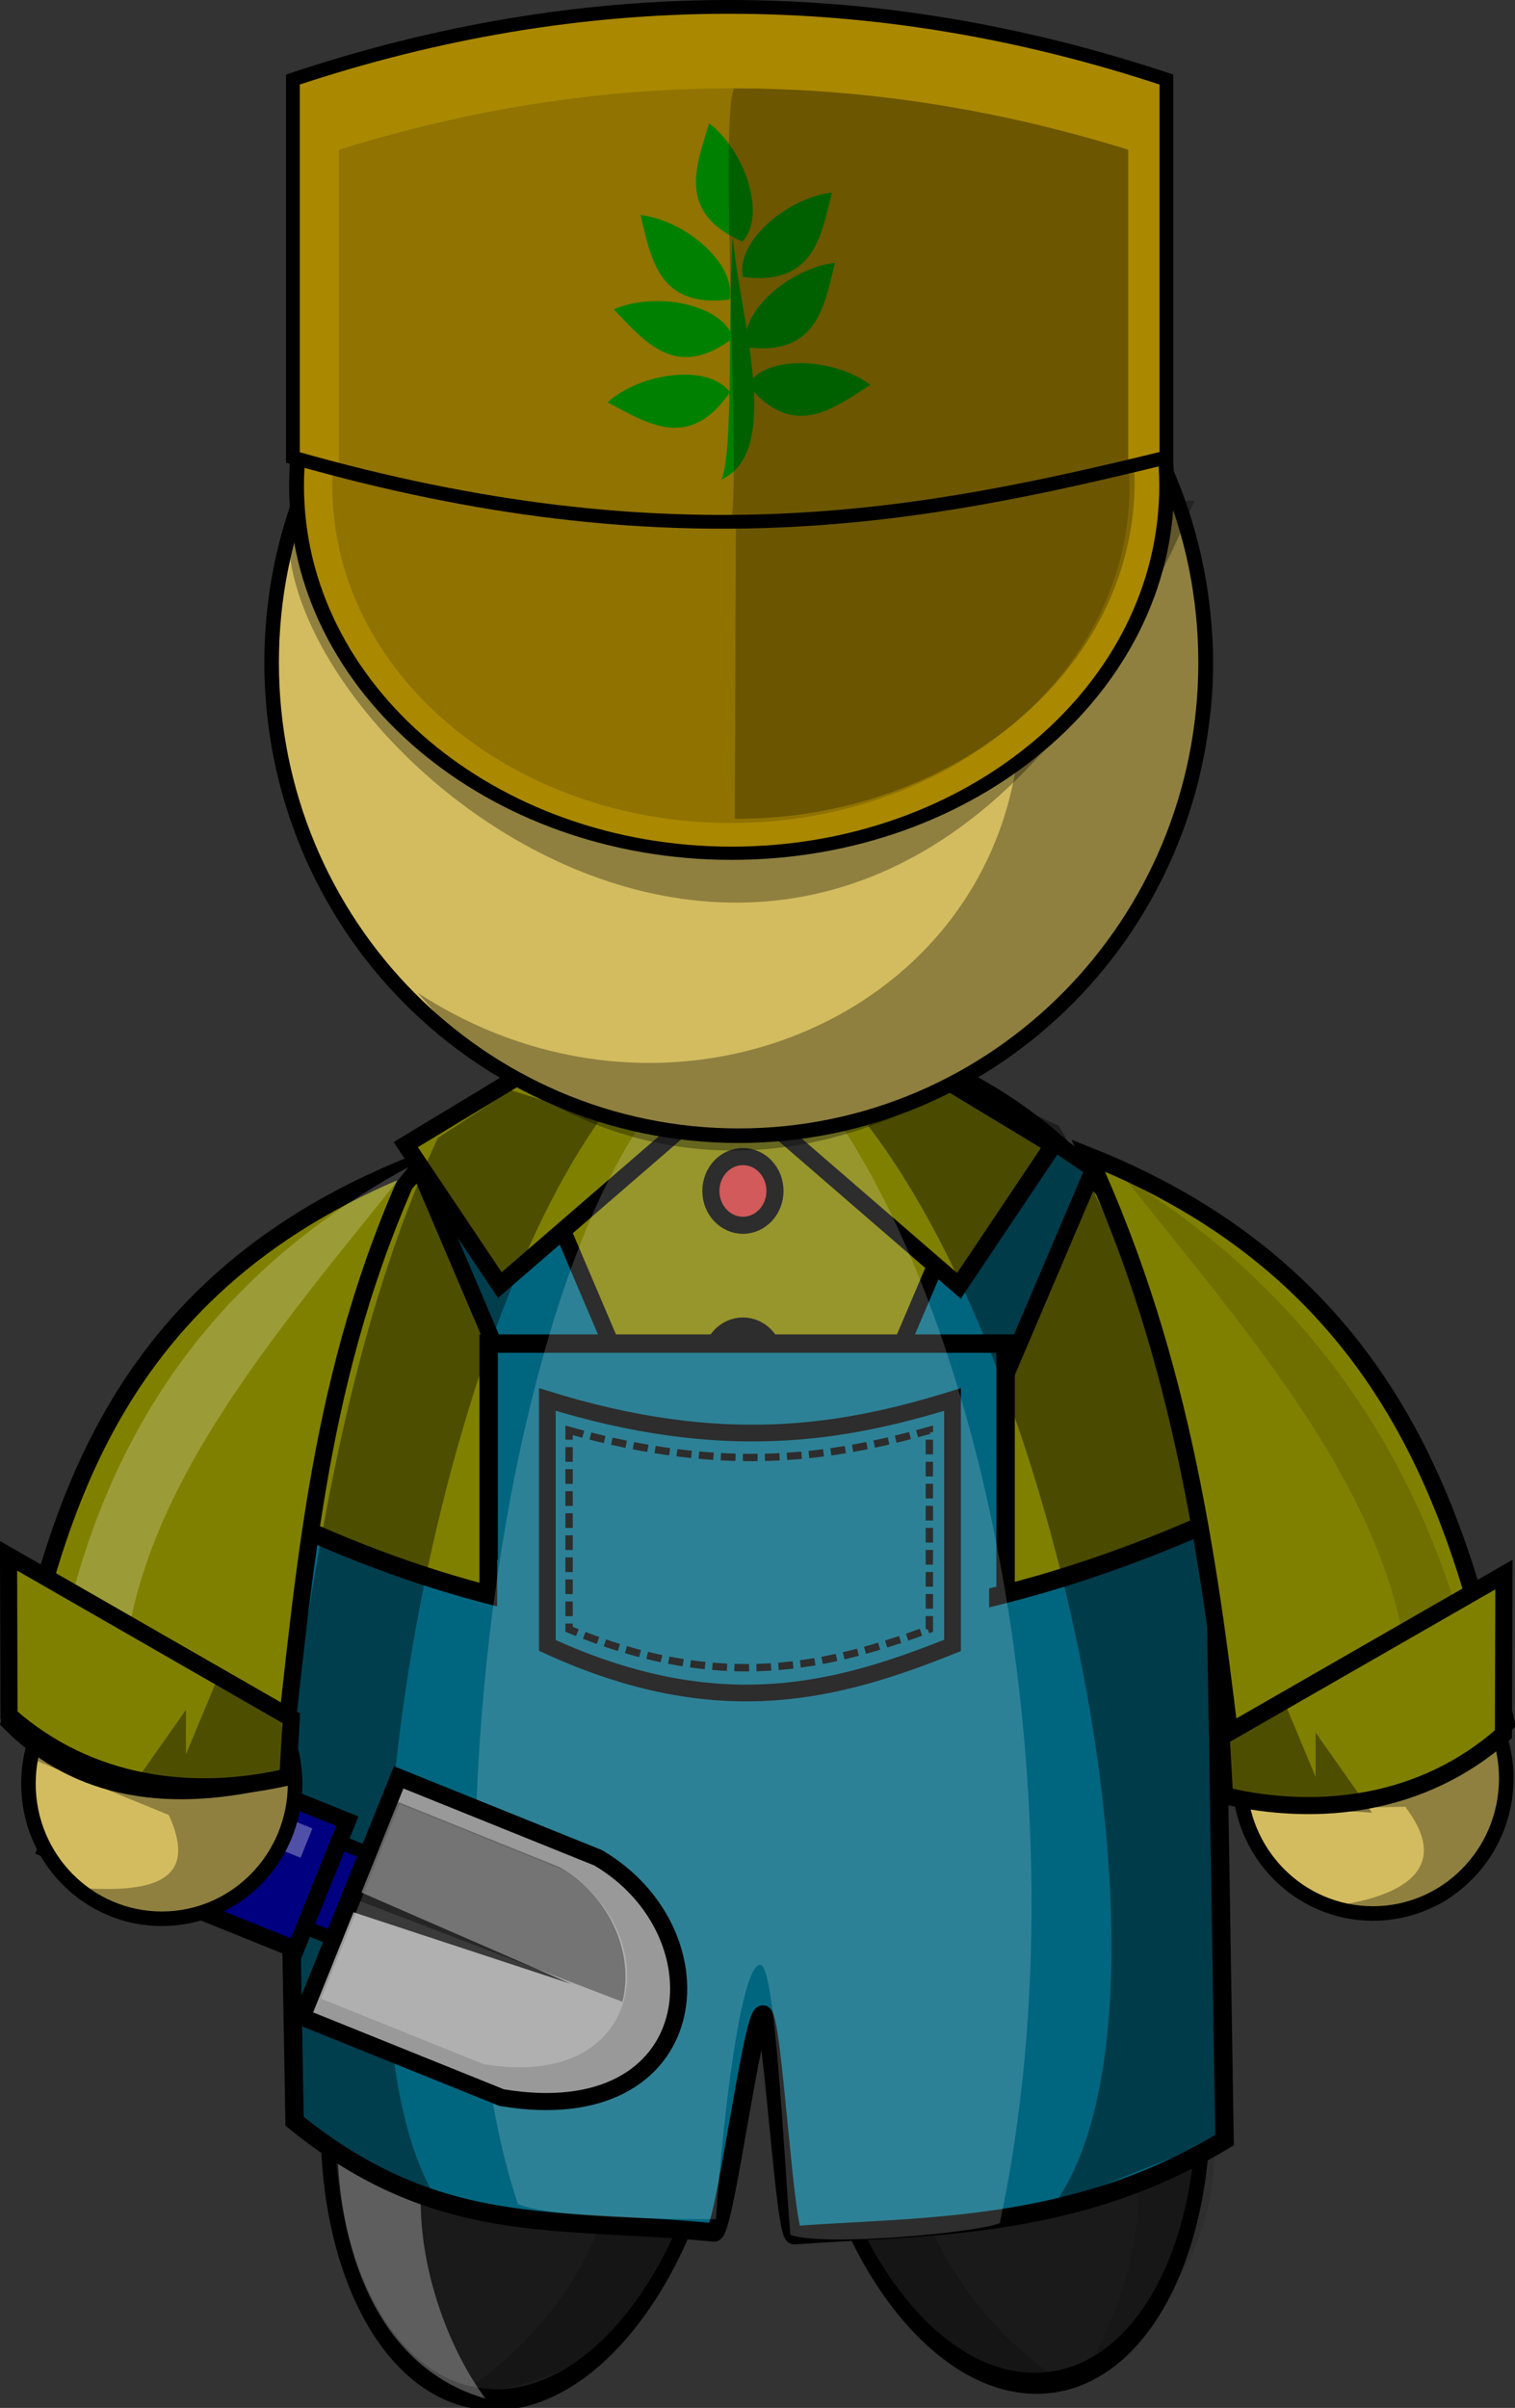<?xml version="1.0" encoding="UTF-8" standalone="no"?>
<!-- Created with Inkscape (http://www.inkscape.org/) -->

<svg
   xmlns:dc="http://purl.org/dc/elements/1.1/"
   xmlns:cc="http://creativecommons.org/ns#"
   xmlns:rdf="http://www.w3.org/1999/02/22-rdf-syntax-ns#"
   xmlns:svg="http://www.w3.org/2000/svg"
   xmlns="http://www.w3.org/2000/svg"
   xmlns:sodipodi="http://sodipodi.sourceforge.net/DTD/sodipodi-0.dtd"
   xmlns:inkscape="http://www.inkscape.org/namespaces/inkscape"
   width="354.536"
   height="563.413"
   id="svg7305"
   version="1.1"
   inkscape:version="0.48.3.1 r9886"
   sodipodi:docname="jardinero.svg">
  <rect width="100%" height="100%" fill="#333333" stroke="none"/>
  <defs
     id="defs7307">
    <inkscape:perspective
       sodipodi:type="inkscape:persp3d"
       inkscape:vp_x="0 : 240 : 1"
       inkscape:vp_y="0 : 1000 : 0"
       inkscape:vp_z="640 : 240 : 1"
       inkscape:persp3d-origin="320 : 160 : 1"
       id="perspective7313" />
    <inkscape:perspective
       id="perspective7230"
       inkscape:persp3d-origin="0.5 : 0.33333333 : 1"
       inkscape:vp_z="1 : 0.5 : 1"
       inkscape:vp_y="0 : 1000 : 0"
       inkscape:vp_x="0 : 0.5 : 1"
       sodipodi:type="inkscape:persp3d" />
    <inkscape:perspective
       id="perspective7570"
       inkscape:persp3d-origin="0.5 : 0.33333333 : 1"
       inkscape:vp_z="1 : 0.5 : 1"
       inkscape:vp_y="0 : 1000 : 0"
       inkscape:vp_x="0 : 0.5 : 1"
       sodipodi:type="inkscape:persp3d" />
    <inkscape:perspective
       id="perspective8609"
       inkscape:persp3d-origin="0.5 : 0.33333333 : 1"
       inkscape:vp_z="1 : 0.5 : 1"
       inkscape:vp_y="0 : 1000 : 0"
       inkscape:vp_x="0 : 0.5 : 1"
       sodipodi:type="inkscape:persp3d" />
    <inkscape:perspective
       id="perspective14795"
       inkscape:persp3d-origin="0.5 : 0.33333333 : 1"
       inkscape:vp_z="1 : 0.5 : 1"
       inkscape:vp_y="0 : 1000 : 0"
       inkscape:vp_x="0 : 0.5 : 1"
       sodipodi:type="inkscape:persp3d" />
    <inkscape:perspective
       id="perspective4925"
       inkscape:persp3d-origin="0.5 : 0.33333333 : 1"
       inkscape:vp_z="1 : 0.5 : 1"
       inkscape:vp_y="0 : 1000 : 0"
       inkscape:vp_x="0 : 0.5 : 1"
       sodipodi:type="inkscape:persp3d" />
    <inkscape:perspective
       id="perspective4946"
       inkscape:persp3d-origin="0.5 : 0.33333333 : 1"
       inkscape:vp_z="1 : 0.5 : 1"
       inkscape:vp_y="0 : 1000 : 0"
       inkscape:vp_x="0 : 0.5 : 1"
       sodipodi:type="inkscape:persp3d" />
    <inkscape:perspective
       id="perspective3656"
       inkscape:persp3d-origin="0.5 : 0.33333333 : 1"
       inkscape:vp_z="1 : 0.5 : 1"
       inkscape:vp_y="0 : 1000 : 0"
       inkscape:vp_x="0 : 0.5 : 1"
       sodipodi:type="inkscape:persp3d" />
    <inkscape:perspective
       id="perspective3677"
       inkscape:persp3d-origin="0.5 : 0.33333333 : 1"
       inkscape:vp_z="1 : 0.5 : 1"
       inkscape:vp_y="0 : 1000 : 0"
       inkscape:vp_x="0 : 0.5 : 1"
       sodipodi:type="inkscape:persp3d" />
    <inkscape:perspective
       id="perspective7778"
       inkscape:persp3d-origin="0.5 : 0.33333333 : 1"
       inkscape:vp_z="1 : 0.5 : 1"
       inkscape:vp_y="0 : 1000 : 0"
       inkscape:vp_x="0 : 0.5 : 1"
       sodipodi:type="inkscape:persp3d" />
    <inkscape:perspective
       id="perspective8451"
       inkscape:persp3d-origin="0.5 : 0.33333333 : 1"
       inkscape:vp_z="1 : 0.5 : 1"
       inkscape:vp_y="0 : 1000 : 0"
       inkscape:vp_x="0 : 0.5 : 1"
       sodipodi:type="inkscape:persp3d" />
  </defs>
  <sodipodi:namedview
     id="base"
     pagecolor="#ffffff"
     bordercolor="#666666"
     borderopacity="1.0"
     inkscape:pageopacity="0.0"
     inkscape:pageshadow="2"
     inkscape:zoom="0.5478135"
     inkscape:cx="216.35845"
     inkscape:cy="380.82742"
     inkscape:current-layer="layer1"
     inkscape:document-units="px"
     showgrid="false"
     inkscape:window-width="1264"
     inkscape:window-height="715"
     inkscape:window-x="0"
     inkscape:window-y="48"
     inkscape:window-maximized="1"
     fit-margin-top="0"
     fit-margin-left="0"
     fit-margin-right="0"
     fit-margin-bottom="0" />
  <g
     id="layer1"
     inkscape:label="Layer 1"
     inkscape:groupmode="layer"
     transform="translate(-65.399,139.743)">
    <g
       id="g8975">
      <path
         transform="matrix(-5.816,0.604,1.187,8.9,1316.781,-3828.214)"
         d="m 274.509,450.329 c 0,4.777 -3.505,8.649 -7.829,8.649 -4.324,0 -7.829,-3.872 -7.829,-8.649 0,-4.777 3.505,-8.649 7.829,-8.649 4.324,0 7.829,3.872 7.829,8.649 z"
         sodipodi:ry="8.6494312"
         sodipodi:rx="7.8286824"
         sodipodi:cy="450.3295"
         sodipodi:cx="266.68027"
         id="path6017-7-5-3-7-6-3-6"
         style="color:#000000;fill:#1a1a1a;fill-opacity:1;fill-rule:nonzero;stroke:#000000;stroke-width:0.552px;stroke-linecap:butt;stroke-linejoin:miter;stroke-miterlimit:4;stroke-opacity:1;stroke-dasharray:none;stroke-dashoffset:0;marker:none;visibility:visible;display:inline;overflow:visible;enable-background:accumulate"
         sodipodi:type="arc" />
      <path
         sodipodi:nodetypes="ccccc"
         id="path4945-9-8-8"
         d="m 344.773,334.426 0.694,9.016 c -25.91,19.274 -55.572,23.54 -85.077,28.436 l -3.468,-11.097 87.851,-26.356 z"
         style="opacity:0.356;color:#000000;fill:#000000;fill-opacity:1;fill-rule:nonzero;stroke:none;stroke-width:1px;marker:none;visibility:visible;display:inline;overflow:visible;enable-background:accumulate"
         inkscape:connector-curvature="0" />
      <path
         transform="matrix(5.816,0.604,-1.187,8.9,-827.724,-3824.367)"
         d="m 274.509,450.329 c 0,4.777 -3.505,8.649 -7.829,8.649 -4.324,0 -7.829,-3.872 -7.829,-8.649 0,-4.777 3.505,-8.649 7.829,-8.649 4.324,0 7.829,3.872 7.829,8.649 z"
         sodipodi:ry="8.6494312"
         sodipodi:rx="7.8286824"
         sodipodi:cy="450.3295"
         sodipodi:cx="266.68027"
         id="path6017-6-6-2-0-6-4"
         style="color:#000000;fill:#1a1a1a;fill-opacity:1;fill-rule:nonzero;stroke:#000000;stroke-width:0.552px;stroke-linecap:butt;stroke-linejoin:miter;stroke-miterlimit:4;stroke-opacity:1;stroke-dasharray:none;stroke-dashoffset:0;marker:none;visibility:visible;display:inline;overflow:visible;enable-background:accumulate"
         sodipodi:type="arc" />
      <path
         sodipodi:nodetypes="ccccc"
         id="path4945-0-6"
         d="m 142.601,337.893 -0.694,9.016 c 25.91,19.274 55.572,23.539 85.077,28.436 l 3.468,-11.097 -87.851,-26.355 z"
         style="opacity:0.356;color:#000000;fill:#000000;fill-opacity:1;fill-rule:nonzero;stroke:none;stroke-width:1px;marker:none;visibility:visible;display:inline;overflow:visible;enable-background:accumulate"
         inkscape:connector-curvature="0" />
      <path
         d="m 311.429,356.416 c 0,15.286 -12.232,27.679 -27.321,27.679 -15.089,0 -27.321,-12.392 -27.321,-27.679 0,-15.286 12.232,-27.679 27.321,-27.679 15.089,0 27.321,12.392 27.321,27.679 z"
         sodipodi:ry="27.678572"
         sodipodi:rx="27.321428"
         sodipodi:cy="356.41592"
         sodipodi:cx="284.10715"
         id="path5403-1-1-6-2-6-4-6"
         style="color:#000000;fill:#808000;fill-opacity:1;fill-rule:nonzero;stroke:#000000;stroke-width:1px;stroke-linecap:butt;stroke-linejoin:miter;stroke-miterlimit:4;stroke-opacity:1;stroke-dasharray:none;stroke-dashoffset:0;marker:none;visibility:visible;display:inline;overflow:visible;enable-background:accumulate"
         sodipodi:type="arc"
         transform="matrix(4,0,0,4,-895.162,-1214.208)" />
      <rect
         transform="matrix(-0.827,0.562,0.392,0.92,0,0)"
         y="203.647"
         x="-125.595"
         height="74.276"
         width="25.707"
         id="rect4555-1-0-8-7"
         style="color:#000000;fill:#006680;fill-opacity:1;fill-rule:nonzero;stroke:#000000;stroke-width:3.954px;stroke-linecap:butt;stroke-linejoin:miter;stroke-miterlimit:4;stroke-opacity:1;stroke-dasharray:none;stroke-dashoffset:0;marker:none;visibility:visible;display:inline;overflow:visible;enable-background:accumulate" />
      <path
         sodipodi:nodetypes="cccc"
         id="path6197-17-7-7-0-7-2"
         d="m 173.244,420.132 c 24.354,-14.489 54.581,-58.81 19.286,-83.571 l 40.714,7.143 c -1.95,33.977 -15.291,75.079 -60,76.428 z"
         style="opacity:0.21;color:#000000;fill:#000000;fill-opacity:1;fill-rule:nonzero;stroke:none;stroke-width:1px;marker:none;visibility:visible;display:inline;overflow:visible;enable-background:accumulate"
         inkscape:connector-curvature="0" />
      <path
         sodipodi:nodetypes="cccc"
         id="path6197-8-5-3-6-6-3-7-7"
         d="m 179.015,421.48 c -16.993,-22.678 -28.046,-75.174 14.023,-84.614 l -43.138,-11.689 c -11.147,32.159 -7.64,85.786 29.114,96.302 z"
         style="opacity:0.3;color:#000000;fill:#ffffff;fill-opacity:1;fill-rule:nonzero;stroke:none;stroke-width:1px;marker:none;visibility:visible;display:inline;overflow:visible;enable-background:accumulate"
         inkscape:connector-curvature="0" />
      <path
         sodipodi:nodetypes="cccc"
         id="path6197-1-9-3-7-2-6-4"
         d="M 314.704,417.897 C 290.349,403.407 260.122,359.086 295.418,334.325 l -40.714,7.143 c 1.95,33.977 15.291,75.079 60,76.428 z"
         style="opacity:0.21;color:#000000;fill:#000000;fill-opacity:1;fill-rule:nonzero;stroke:none;stroke-width:1px;marker:none;visibility:visible;display:inline;overflow:visible;enable-background:accumulate"
         inkscape:connector-curvature="0" />
      <path
         sodipodi:nodetypes="cccc"
         id="path6197-8-2-6-6-6-4-1"
         d="M 321.062,411.831 C 335.741,387.591 341.574,334.262 298.78,329.009 l 39.29,-12.843 c 14.258,30.902 21.813,73.45 -17.009,95.666 z"
         style="opacity:0.103;color:#000000;fill:#000000;fill-opacity:1;fill-rule:nonzero;stroke:none;stroke-width:1px;marker:none;visibility:visible;display:inline;overflow:visible;enable-background:accumulate"
         inkscape:connector-curvature="0" />
      <rect
         transform="matrix(0.827,0.562,-0.392,0.92,0,0)"
         y="-71.264"
         x="329.036"
         height="74.276"
         width="25.707"
         id="rect4555-1-0-0"
         style="color:#000000;fill:#006680;fill-opacity:1;fill-rule:nonzero;stroke:#000000;stroke-width:3.954px;stroke-linecap:butt;stroke-linejoin:miter;stroke-miterlimit:4;stroke-opacity:1;stroke-dasharray:none;stroke-dashoffset:0;marker:none;visibility:visible;display:inline;overflow:visible;enable-background:accumulate" />
      <g
         style="color:#000000;fill:#008000;fill-opacity:1;fill-rule:nonzero;stroke:#000000;stroke-width:0.97px;stroke-linecap:butt;stroke-linejoin:miter;stroke-miterlimit:4;stroke-opacity:1;stroke-dasharray:none;stroke-dashoffset:0;marker:none;visibility:visible;display:inline;overflow:visible;enable-background:accumulate"
         transform="matrix(4.252,0,0,4,-785.155,-3349.388)"
         id="g5939-0">
        <path
           style="color:#000000;fill:#808000;fill-opacity:1;fill-rule:nonzero;stroke:#000000;stroke-width:0.97px;stroke-linecap:butt;stroke-linejoin:miter;stroke-miterlimit:4;stroke-opacity:1;stroke-dasharray:none;stroke-dashoffset:0;marker:none;visibility:visible;display:inline;overflow:visible;enable-background:accumulate"
           d="m 238.617,867.403 -11.071,10.179 -5.179,-8.214 6.25,-4.018 10,2.054 z"
           id="path5569-0-6"
           inkscape:connector-curvature="0" />
        <path
           style="color:#000000;fill:#808000;fill-opacity:1;fill-rule:nonzero;stroke:#000000;stroke-width:0.97px;stroke-linecap:butt;stroke-linejoin:miter;stroke-miterlimit:4;stroke-opacity:1;stroke-dasharray:none;stroke-dashoffset:0;marker:none;visibility:visible;display:inline;overflow:visible;enable-background:accumulate"
           d="m 241.742,867.448 11.071,10.179 5.179,-8.214 -6.25,-4.018 -10,2.054 z"
           id="path5569-9-6-4"
           inkscape:connector-curvature="0" />
      </g>
      <g
         style="color:#000000;fill:#c83737;fill-opacity:1;fill-rule:nonzero;stroke:#000000;stroke-width:1px;stroke-linecap:butt;stroke-linejoin:miter;stroke-miterlimit:4;stroke-opacity:1;stroke-dasharray:none;stroke-dashoffset:0;marker:none;visibility:visible;display:inline;overflow:visible;enable-background:accumulate"
         transform="matrix(4,0,0,4,-1865.466,-2674.104)"
         id="g5783-9-4">
        <path
           sodipodi:type="arc"
           style="color:#000000;fill:#c83737;fill-opacity:1;fill-rule:nonzero;stroke:#000000;stroke-width:1px;stroke-linecap:butt;stroke-linejoin:miter;stroke-miterlimit:4;stroke-opacity:1;stroke-dasharray:none;stroke-dashoffset:0;marker:none;visibility:visible;display:inline;overflow:visible;enable-background:accumulate"
           id="path5711-08-3"
           sodipodi:cx="283.125"
           sodipodi:cy="393.60342"
           sodipodi:rx="1.875"
           sodipodi:ry="2.0089285"
           d="m 285,393.603 c 0,1.109 -0.839,2.009 -1.875,2.009 -1.036,0 -1.875,-0.899 -1.875,-2.009 0,-1.109 0.839,-2.009 1.875,-2.009 1.036,0 1.875,0.899 1.875,2.009 z"
           transform="translate(243.056,319.562)" />
        <path
           sodipodi:type="arc"
           style="color:#000000;fill:#c83737;fill-opacity:1;fill-rule:nonzero;stroke:#000000;stroke-width:1px;stroke-linecap:butt;stroke-linejoin:miter;stroke-miterlimit:4;stroke-opacity:1;stroke-dasharray:none;stroke-dashoffset:0;marker:none;visibility:visible;display:inline;overflow:visible;enable-background:accumulate"
           id="path5711-6-1-7"
           sodipodi:cx="283.125"
           sodipodi:cy="393.60342"
           sodipodi:rx="1.875"
           sodipodi:ry="2.0089285"
           d="m 285,393.603 c 0,1.109 -0.839,2.009 -1.875,2.009 -1.036,0 -1.875,-0.899 -1.875,-2.009 0,-1.109 0.839,-2.009 1.875,-2.009 1.036,0 1.875,0.899 1.875,2.009 z"
           transform="translate(243.056,309.652)" />
        <path
           sodipodi:type="arc"
           style="color:#000000;fill:#c83737;fill-opacity:1;fill-rule:nonzero;stroke:#000000;stroke-width:1px;stroke-linecap:butt;stroke-linejoin:miter;stroke-miterlimit:4;stroke-opacity:1;stroke-dasharray:none;stroke-dashoffset:0;marker:none;visibility:visible;display:inline;overflow:visible;enable-background:accumulate"
           id="path5711-1-3-3"
           sodipodi:cx="283.125"
           sodipodi:cy="393.60342"
           sodipodi:rx="1.875"
           sodipodi:ry="2.0089285"
           d="m 285,393.603 c 0,1.109 -0.839,2.009 -1.875,2.009 -1.036,0 -1.875,-0.899 -1.875,-2.009 0,-1.109 0.839,-2.009 1.875,-2.009 1.036,0 1.875,0.899 1.875,2.009 z"
           transform="translate(243.056,329.473)" />
      </g>
      <rect
         y="174.636"
         x="179.754"
         height="80.429"
         width="120.971"
         id="rect5744-4"
         style="color:#000000;fill:#006680;fill-opacity:1;fill-rule:nonzero;stroke:#000000;stroke-width:4.307px;stroke-linecap:butt;stroke-linejoin:miter;stroke-miterlimit:4;stroke-opacity:1;stroke-dasharray:none;stroke-dashoffset:0;marker:none;visibility:visible;display:inline;overflow:visible;enable-background:accumulate" />
      <path
         sodipodi:nodetypes="cccssscc"
         id="rect5545-7-1-1-2-9-7"
         d="m 131.835,215.866 c 76.703,36.202 148.723,31.026 217.818,0 l 2.312,145.131 C 316.782,382.307 281.995,381.015 251.279,383.258 c -2.314,0.168 -5.077,-51.726 -7.366,-51.649 -2.495,0.084 -8.989,51.249 -11.442,51.007 -36.953,-3.653 -64.303,1.388 -98.133,-26.006 l -2.503,-140.743 z"
         style="color:#000000;fill:#006680;fill-opacity:1;fill-rule:nonzero;stroke:#000000;stroke-width:4.307px;stroke-linecap:butt;stroke-linejoin:miter;stroke-miterlimit:4;stroke-opacity:1;stroke-dasharray:none;stroke-dashoffset:0;marker:none;visibility:visible;display:inline;overflow:visible;enable-background:accumulate"
         inkscape:connector-curvature="0" />
      <rect
         y="225.222"
         x="181.74"
         height="38.839"
         width="115.131"
         id="rect5789-2"
         style="color:#000000;fill:#006680;fill-opacity:1;fill-rule:nonzero;stroke:none;stroke-width:1.077px;marker:none;visibility:visible;display:inline;overflow:visible;enable-background:accumulate" />
      <g
         transform="matrix(4,0,0,4,-260.289,-4311.618)"
         id="g5924">
        <path
           style="color:#000000;fill:#006680;fill-opacity:1;fill-rule:nonzero;stroke:#000000;stroke-width:0.979px;stroke-linecap:butt;stroke-linejoin:miter;stroke-miterlimit:4;stroke-opacity:1;stroke-dashoffset:0;marker:none;visibility:visible;display:inline;overflow:visible;enable-background:accumulate"
           d="m 113.444,1124.833 c 10.293,3.188 17.288,1.981 23.704,0 l 0,14.386 c -6.649,2.66 -13.622,4.633 -23.704,0 l 0,-14.386 z"
           id="rect5791-1"
           sodipodi:nodetypes="ccccc"
           inkscape:connector-curvature="0" />
        <path
           style="color:#000000;fill:#006680;fill-opacity:1;fill-rule:nonzero;stroke:#000000;stroke-width:0.43;stroke-linecap:butt;stroke-linejoin:miter;stroke-miterlimit:4;stroke-opacity:1;stroke-dasharray:0.86, 0.43;stroke-dashoffset:0;marker:none;visibility:visible;display:inline;overflow:visible;enable-background:accumulate"
           d="m 114.715,1126.638 c 9.153,2.579 15.374,1.602 21.078,0 l 0,11.635 c -5.913,2.152 -12.113,3.747 -21.078,0 l 0,-11.635 z"
           id="rect5791-1-9"
           sodipodi:nodetypes="ccccc"
           inkscape:connector-curvature="0" />
      </g>
      <path
         sodipodi:nodetypes="ccccccc"
         id="path5951-4-9-9-7-8-5-9"
         d="m 268.495,123.608 c 46.648,60.564 75.408,208.882 43.531,252.51 l 39.993,-15.878 -3.775,-93.678 c 4.679,-37.214 -8.863,-97.324 -35,-142.857 l -20.923,-9.637 -23.826,9.541 z"
         style="opacity:0.421;fill:#000000;stroke:none"
         inkscape:connector-curvature="0" />
      <path
         d="m 311.429,356.416 c 0,15.286 -12.232,27.679 -27.321,27.679 -15.089,0 -27.321,-12.392 -27.321,-27.679 0,-15.286 12.232,-27.679 27.321,-27.679 15.089,0 27.321,12.392 27.321,27.679 z"
         sodipodi:ry="27.678572"
         sodipodi:rx="27.321428"
         sodipodi:cy="356.41592"
         sodipodi:cx="284.10715"
         id="path5403-8-9-1-0-6-7-4-5"
         style="color:#000000;fill:#d3bc5f;fill-opacity:1;fill-rule:nonzero;stroke:#000000;stroke-width:2.982px;stroke-linecap:butt;stroke-linejoin:miter;stroke-miterlimit:4;stroke-opacity:1;stroke-dasharray:none;stroke-dashoffset:0;marker:none;visibility:visible;display:inline;overflow:visible;enable-background:accumulate"
         sodipodi:type="arc"
         transform="matrix(1.142,0,0,1.142,62.241,-130.653)" />
      <path
         sodipodi:nodetypes="ccccccc"
         id="path6893-5-9-7-5-5-0-6"
         d="m 357.095,283.65 37.137,-0.641 c 10.185,13.224 1.41,20.158 -14.161,22.81 24.776,7.798 30.255,-6.333 37.665,-20.566 l -1.992,-17.054 c -16.666,11.693 -37.305,6.188 -57.081,4.302 -2.385,7.441 -1.049,7.44 -1.568,11.149 z"
         style="opacity:0.322;color:#000000;fill:#000000;fill-opacity:1;fill-rule:nonzero;stroke:none;stroke-width:1px;marker:none;visibility:visible;display:inline;overflow:visible;enable-background:accumulate"
         inkscape:connector-curvature="0" />
      <path
         sodipodi:nodetypes="cccc"
         id="path5614-8-2-9-6-9-5-8"
         d="m 320.077,130.641 c 74.828,29.713 87.745,90.951 97.857,132.857 -16.186,16.297 -37.867,19.405 -63.571,12.857 -5.617,-48.572 -11.877,-97.143 -34.286,-145.714 z"
         style="color:#000000;fill:#808000;fill-opacity:1;fill-rule:nonzero;stroke:#000000;stroke-width:4px;stroke-linecap:butt;stroke-linejoin:miter;stroke-miterlimit:4;stroke-opacity:1;stroke-dasharray:none;stroke-dashoffset:0;marker:none;visibility:visible;display:inline;overflow:visible;enable-background:accumulate"
         inkscape:connector-curvature="0" />
      <path
         sodipodi:nodetypes="cccc"
         id="path6260-4-2-2-3-2-9-9"
         d="m 328.429,135.757 c 35.267,44.173 72.356,85.42 66.429,136.176 9.442,-4.27 12.155,-4.695 17.684,-9.618 -8.43,-45.582 -31.153,-93.94 -84.112,-126.558 z"
         style="opacity:0.133;color:#000000;fill:#000000;fill-opacity:1;fill-rule:nonzero;stroke:none;stroke-width:1px;marker:none;visibility:visible;display:inline;overflow:visible;enable-background:accumulate"
         inkscape:connector-curvature="0" />
      <path
         style="opacity:0.176;color:#000000;fill:#ffffff;fill-opacity:1;fill-rule:nonzero;stroke:none;stroke-width:1px;marker:none;visibility:visible;display:inline;overflow:visible;enable-background:accumulate"
         d="m 250.354,383.163 c -1.638,-20.791 -3.597,-62.801 -6.964,-63.18 -4.626,-0.52 -8.957,37.088 -10.444,59.547 -2.605,-0.08 -36.833,0.242 -46.325,-3.533 -27.027,-79.738 3.458,-272.867 58.364,-273.59 49.385,46.509 75.64,179.324 54.368,278.02 -4.714,2.14 -41.122,5.61 -48.999,2.737 z"
         id="path5975-5-7-1-6-5"
         sodipodi:nodetypes="csccccc"
         inkscape:connector-curvature="0" />
      <path
         sodipodi:nodetypes="ccccccc"
         id="path5951-5-5-7-1-2-7"
         d="m 206.005,121.92 c -43.107,60.564 -65.42,209.026 -38.576,252.653 l -33.334,-17.152 -1.273,-88.004 c 7.116,-49.569 14.816,-98.888 35,-142.857 l 17.092,-11.206 21.09,6.564 z"
         style="opacity:0.391;fill:#000000;stroke:none"
         inkscape:connector-curvature="0" />
      <g
         transform="matrix(3.71,1.496,-1.496,3.71,1686.441,-3969.86)"
         id="g6529">
        <rect
           style="color:#000000;fill:#000080;fill-opacity:1;fill-rule:evenodd;stroke:#000000;stroke-width:0.82px;marker:none;visibility:visible;display:inline;overflow:visible;enable-background:accumulate"
           id="rect6495-6"
           width="15.901"
           height="5.382"
           x="26.728"
           y="1132.032" />
        <path
           style="color:#000000;fill:#999999;fill-opacity:1;fill-rule:evenodd;stroke:#000000;stroke-width:1px;marker:none;visibility:visible;display:inline;overflow:visible;enable-background:accumulate"
           d="m 42.748,1127.233 12.587,0 c 8.656,1.307 11.819,12.526 0,15.121 l -12.587,0 0,-15.121 z"
           id="rect6468"
           sodipodi:nodetypes="ccccc"
           inkscape:connector-curvature="0" />
        <path
           style="fill:#000000;stroke:none"
           d="m 42.943,827.293 13.698,-0.896 -13.669,-0.376 -0.029,1.272 z"
           id="path6471"
           transform="translate(0,308.268)"
           sodipodi:nodetypes="cccc"
           inkscape:connector-curvature="0" />
        <path
           style="opacity:0.227;color:#000000;fill:#ffffff;fill-opacity:1;fill-rule:evenodd;stroke:none;stroke-width:0.812px;marker:none;visibility:visible;display:inline;overflow:visible;enable-background:accumulate"
           d="m 43.383,1128.652 10.225,0 c 7.031,1.061 9.6,10.175 0,12.283 l -10.225,0 0,-12.283 z"
           id="rect6468-3"
           sodipodi:nodetypes="ccccc"
           inkscape:connector-curvature="0" />
        <rect
           style="color:#000000;fill:#000080;fill-opacity:1;fill-rule:evenodd;stroke:#000000;stroke-width:1px;marker:none;visibility:visible;display:inline;overflow:visible;enable-background:accumulate"
           id="rect6495"
           width="15.721"
           height="8.092"
           x="25.199"
           y="1130.735" />
        <rect
           style="opacity:0.313;color:#000000;fill:#ffffff;fill-opacity:1;fill-rule:evenodd;stroke:none;stroke-width:1px;marker:none;visibility:visible;display:inline;overflow:visible;enable-background:accumulate"
           id="rect6519"
           width="12.6"
           height="1.849"
           x="26.586"
           y="823.623"
           transform="translate(0,308.268)" />
      </g>
      <path
         d="m 311.429,356.416 c 0,15.286 -12.232,27.679 -27.321,27.679 -15.089,0 -27.321,-12.392 -27.321,-27.679 0,-15.286 12.232,-27.679 27.321,-27.679 15.089,0 27.321,12.392 27.321,27.679 z"
         sodipodi:ry="27.678572"
         sodipodi:rx="27.321428"
         sodipodi:cy="356.41592"
         sodipodi:cx="284.10715"
         id="path5403-8-7-2-8-9-4-5"
         style="color:#000000;fill:#d3bc5f;fill-opacity:1;fill-rule:nonzero;stroke:#000000;stroke-width:2.982px;stroke-linecap:butt;stroke-linejoin:miter;stroke-miterlimit:4;stroke-opacity:1;stroke-dasharray:none;stroke-dashoffset:0;marker:none;visibility:visible;display:inline;overflow:visible;enable-background:accumulate"
         sodipodi:type="arc"
         transform="matrix(1.142,0,0,1.142,-221.198,-129.422)" />
      <path
         sodipodi:nodetypes="cccc"
         id="path5614-3-8-1-7-9-5"
         d="m 162.233,132.647 c -74.828,29.713 -84.509,88.639 -94.621,130.545 16.186,16.297 37.867,19.404 63.571,12.857 5.617,-48.572 8.64,-94.831 31.049,-143.402 z"
         style="color:#000000;fill:#808000;fill-opacity:1;fill-rule:nonzero;stroke:#000000;stroke-width:4px;stroke-linecap:butt;stroke-linejoin:miter;stroke-miterlimit:4;stroke-opacity:1;stroke-dasharray:none;stroke-dashoffset:0;marker:none;visibility:visible;display:inline;overflow:visible;enable-background:accumulate"
         inkscape:connector-curvature="0" />
      <path
         sodipodi:nodetypes="cccc"
         id="path6260-6-1-2-3-2-2"
         d="m 161.021,133.313 c -35.267,44.174 -72.356,85.42 -66.429,136.176 -9.442,-4.27 -12.155,-4.695 -17.684,-9.618 6.804,-45.853 25.816,-94.829 84.112,-126.558 z"
         style="opacity:0.215;color:#000000;fill:#ffffff;fill-opacity:1;fill-rule:nonzero;stroke:none;stroke-width:1px;marker:none;visibility:visible;display:inline;overflow:visible;enable-background:accumulate"
         inkscape:connector-curvature="0" />
      <path
         sodipodi:nodetypes="ccccccc"
         id="path6893-1-9-9-6-2-1"
         d="m 74.087,272.303 30.81,12.627 c 6.976,15.164 -3.423,18.064 -19.193,17.173 22.41,13.132 35.056,5.653 45.457,-6.566 0.8,-8.379 5.24,-21.238 -2.02,-19.698 -18.856,7.677 -37.712,-2.838 -56.569,-9.092 l 1.515,5.556 z"
         style="opacity:0.322;color:#000000;fill:#000000;fill-opacity:1;fill-rule:nonzero;stroke:none;stroke-width:1px;marker:none;visibility:visible;display:inline;overflow:visible;enable-background:accumulate"
         inkscape:connector-curvature="0" />
      <path
         transform="matrix(4,0,0,4,-898.185,-1410.388)"
         d="m 311.429,356.416 c 0,15.286 -12.232,27.679 -27.321,27.679 -15.089,0 -27.321,-12.392 -27.321,-27.679 0,-15.286 12.232,-27.679 27.321,-27.679 15.089,0 27.321,12.392 27.321,27.679 z"
         sodipodi:ry="27.678572"
         sodipodi:rx="27.321428"
         sodipodi:cy="356.41592"
         sodipodi:cx="284.10715"
         id="path5403-5-2-0-1-4-9"
         style="color:#000000;fill:#d3bc5f;fill-opacity:1;fill-rule:nonzero;stroke:#000000;stroke-width:0.852px;stroke-linecap:butt;stroke-linejoin:miter;stroke-miterlimit:4;stroke-opacity:1;stroke-dasharray:none;stroke-dashoffset:0;marker:none;visibility:visible;display:inline;overflow:visible;enable-background:accumulate"
         sodipodi:type="arc" />
      <path
         sodipodi:nodetypes="ccc"
         id="path6748-9"
         d="m 133.191,-18.911 211.767,-3.699 C 269.409,155.83 125.555,35.467 133.191,-18.911 z"
         style="opacity:0.322;color:#000000;fill:#000000;fill-opacity:1;fill-rule:nonzero;stroke:none;stroke-width:1px;marker:none;visibility:visible;display:inline;overflow:visible;enable-background:accumulate"
         inkscape:connector-curvature="0" />
      <path
         sodipodi:nodetypes="cccc"
         id="path4675-8-9-7-1"
         d="m 235.961,-96.058 c 150.895,138.478 17.782,247.762 -72.857,188.572 60.35,70.441 147.988,29.973 176.306,-36.378 38.916,-74.504 -44.085,-158.51 -103.449,-152.194 z"
         style="opacity:0.322;color:#000000;fill:#000000;fill-opacity:1;fill-rule:nonzero;stroke:none;stroke-width:1px;marker:none;visibility:visible;display:inline;overflow:visible;enable-background:accumulate"
         inkscape:connector-curvature="0" />
      <path
         transform="matrix(4.494,0,0,3.999,-2182.073,-2649.464)"
         d="m 560.859,656.012 c 0,11.874 -10.144,21.5 -22.656,21.5 -12.513,0 -22.656,-9.626 -22.656,-21.5 0,-11.874 10.144,-21.5 22.656,-21.5 12.513,0 22.656,9.626 22.656,21.5 z"
         sodipodi:ry="21.50037"
         sodipodi:rx="22.656303"
         sodipodi:cy="656.01233"
         sodipodi:cx="538.20282"
         id="path6269-4-2"
         style="color:#000000;fill:#aa8800;fill-opacity:1;fill-rule:nonzero;stroke:#000000;stroke-width:0.774px;stroke-linecap:butt;stroke-linejoin:miter;stroke-miterlimit:4;stroke-opacity:1;stroke-dasharray:none;stroke-dashoffset:0;marker:none;visibility:visible;display:inline;overflow:visible;enable-background:accumulate"
         sodipodi:type="arc" />
      <path
         transform="matrix(4.117,0,0,3.664,-1979.332,-2429.584)"
         d="m 560.859,656.012 c 0,11.874 -10.144,21.5 -22.656,21.5 -12.513,0 -22.656,-9.626 -22.656,-21.5 0,-11.874 10.144,-21.5 22.656,-21.5 12.513,0 22.656,9.626 22.656,21.5 z"
         sodipodi:ry="21.50037"
         sodipodi:rx="22.656303"
         sodipodi:cy="656.01233"
         sodipodi:cx="538.20282"
         id="path6269-8-9-1"
         style="opacity:0.163;color:#000000;fill:#000000;fill-opacity:1;fill-rule:nonzero;stroke:none;stroke-width:0.774px;marker:none;visibility:visible;display:inline;overflow:visible;enable-background:accumulate"
         sodipodi:type="arc" />
      <path
         sodipodi:end="4.7356877"
         sodipodi:start="1.5676073"
         transform="matrix(-4.117,0,0,3.664,2453.423,-2430.565)"
         d="m 538.275,677.513 c -12.513,0.038 -22.689,-9.557 -22.728,-21.432 -0.04,-11.874 10.071,-21.531 22.584,-21.569 0.2,-6.1e-4 0.4,0.001 0.6,0.006 l -0.528,21.495 z"
         sodipodi:ry="21.50037"
         sodipodi:rx="22.656303"
         sodipodi:cy="656.01233"
         sodipodi:cx="538.20282"
         id="path6269-8-7-1-0"
         style="opacity:0.253;color:#000000;fill:#000000;fill-opacity:1;fill-rule:nonzero;stroke:none;stroke-width:0.774px;marker:none;visibility:visible;display:inline;overflow:visible;enable-background:accumulate"
         sodipodi:type="arc" />
      <path
         sodipodi:nodetypes="ccccc"
         id="rect6592-5"
         d="m 133.937,-121.131 c 67.277,-22.413 135.399,-22.92 204.427,0 l 0,88.419 c -56.655,13.842 -115.122,25.501 -204.427,0 l 0,-88.419 z"
         style="color:#000000;fill:#aa8800;fill-opacity:1;fill-rule:nonzero;stroke:#000000;stroke-width:3.222px;stroke-linecap:butt;stroke-linejoin:miter;stroke-miterlimit:4;stroke-opacity:1;stroke-dashoffset:0;marker:none;visibility:visible;display:inline;overflow:visible;enable-background:accumulate"
         inkscape:connector-curvature="0" />
      <path
         sodipodi:nodetypes="ccccc"
         id="rect6592-8-3"
         d="m 144.727,-104.705 c 60.783,-18.932 122.332,-19.36 184.697,0 l 0,74.686 c -51.187,11.692 -104.011,21.54 -184.697,0 l 0,-74.686 z"
         style="opacity:0.155;color:#000000;fill:#000000;fill-opacity:1;fill-rule:nonzero;stroke:none;stroke-width:0.751px;marker:none;visibility:visible;display:inline;overflow:visible;enable-background:accumulate"
         inkscape:connector-curvature="0" />
      <g
         style="fill:#008000"
         transform="matrix(4,0,0,4,-85.512,-4329.188)"
         id="g6372">
        <g
           style="fill:#008000"
           id="g6361">
          <g
             style="fill:#008000"
             transform="translate(-74.627,10.193)"
             id="g6322">
            <path
               style="fill:#008000;fill-opacity:1;fill-rule:evenodd;stroke:none;stroke-width:1px;marker:none;visibility:visible;display:inline;overflow:visible;enable-background:accumulate"
               d="m 155.042,1054.687 c 0.418,-2.06 -2.581,-4.636 -5.216,-4.941 0.624,2.513 1.026,5.48 5.216,4.941 z"
               id="path3171"
               sodipodi:nodetypes="ccc"
               inkscape:connector-curvature="0" />
            <path
               style="fill:#008000;fill-opacity:1;fill-rule:evenodd;stroke:none;stroke-width:1px;marker:none;visibility:visible;display:inline;overflow:visible;enable-background:accumulate"
               d="m 155.988,1057.482 c -0.418,-2.06 2.581,-4.636 5.216,-4.941 -0.624,2.513 -1.026,5.48 -5.216,4.941 z"
               id="path3173"
               sodipodi:nodetypes="ccc"
               inkscape:connector-curvature="0" />
            <path
               style="fill:#008000;fill-opacity:1;fill-rule:evenodd;stroke:none;stroke-width:1px;marker:none;visibility:visible;display:inline;overflow:visible;enable-background:accumulate"
               d="m 155.795,1051.3 c 1.414,-1.556 0.156,-5.304 -1.951,-6.915 -0.75,2.478 -1.924,5.232 1.951,6.915 z"
               id="path3175"
               sodipodi:nodetypes="ccc"
               inkscape:connector-curvature="0" />
            <path
               style="fill:#008000;fill-opacity:1;fill-rule:evenodd;stroke:none;stroke-width:1px;marker:none;visibility:visible;display:inline;overflow:visible;enable-background:accumulate"
               d="m 155.251,1056.933 c -0.667,-1.993 -4.553,-2.725 -6.988,-1.673 1.797,1.864 3.627,4.233 6.988,1.673 z"
               id="path3177"
               sodipodi:nodetypes="ccc"
               inkscape:connector-curvature="0" />
            <path
               style="fill:#008000;fill-opacity:1;fill-rule:evenodd;stroke:none;stroke-width:1px;marker:none;visibility:visible;display:inline;overflow:visible;enable-background:accumulate"
               d="m 155.809,1053.374 c -0.418,-2.06 2.581,-4.636 5.216,-4.941 -0.624,2.513 -1.026,5.48 -5.216,4.941 z"
               id="path3179"
               sodipodi:nodetypes="ccc"
               inkscape:connector-curvature="0" />
            <path
               style="fill:#008000;fill-opacity:1;fill-rule:evenodd;stroke:none;stroke-width:1px;marker:none;visibility:visible;display:inline;overflow:visible;enable-background:accumulate"
               d="m 156.091,1059.67 c 1.116,-1.781 5.065,-1.582 7.185,0.012 -2.184,1.391 -4.519,3.265 -7.185,-0.012 z"
               id="path3183"
               sodipodi:nodetypes="ccc"
               inkscape:connector-curvature="0" />
            <path
               style="color:#000000;fill:#008000;fill-opacity:1;fill-rule:evenodd;stroke:none;stroke-width:1px;marker:none;visibility:visible;display:inline;overflow:visible;enable-background:accumulate"
               d="m 155.062,1060.116 c -1.254,-1.688 -5.174,-1.177 -7.162,0.581 2.287,1.214 4.763,2.897 7.162,-0.581 z"
               id="path2458"
               sodipodi:nodetypes="ccc"
               inkscape:connector-curvature="0" />
          </g>
          <path
             sodipodi:nodetypes="ccc"
             transform="translate(0,308.268)"
             id="path6331"
             d="m 79.939,767.144 c 3.604,-1.672 1.102,-9.308 0.654,-14.222 -0.299,4.907 0.05,12.554 -0.654,14.222 z"
             style="color:#000000;fill:#008000;fill-opacity:1;fill-rule:evenodd;stroke:none;stroke-width:1px;marker:none;visibility:visible;display:inline;overflow:visible;enable-background:accumulate"
             inkscape:connector-curvature="0" />
        </g>
      </g>
      <path
         sodipodi:nodetypes="ccccc"
         id="rect6592-8-4-2"
         d="m 237.225,-119.065 c 30.536,0.04 61.267,4.758 92.199,14.36 l 0,74.686 c -29.003,6.625 -58.531,12.658 -93.355,12.724 3.325,-1.02 -2.605,-95.522 1.156,-101.77 z"
         style="opacity:0.253;color:#000000;fill:#000000;fill-opacity:1;fill-rule:nonzero;stroke:none;stroke-width:0.751px;marker:none;visibility:visible;display:inline;overflow:visible;enable-background:accumulate"
         inkscape:connector-curvature="0" />
      <path
         sodipodi:nodetypes="ccccc"
         id="path6755-0-6-1"
         d="m 351.963,280.414 c 22.197,5.199 46.547,2.181 65.261,-14.386 l 0.115,-37.348 -66.158,38.002 0.783,13.732 z"
         style="color:#000000;fill:#808000;fill-opacity:1;fill-rule:nonzero;stroke:#000000;stroke-width:4px;stroke-linecap:butt;stroke-linejoin:miter;stroke-miterlimit:4;stroke-opacity:1;stroke-dasharray:none;stroke-dashoffset:0;marker:none;visibility:visible;display:inline;overflow:visible;enable-background:accumulate"
         inkscape:connector-curvature="0" />
      <path
         id="path5814-7"
         d="m 366.343,259.407 6.936,16.646 0,-10.404 13.178,18.726 -35.834,-2.08 0.231,-14.565 15.49,-8.323 z"
         style="opacity:0.391;color:#000000;fill:#000000;fill-opacity:1;fill-rule:nonzero;stroke:none;stroke-width:1px;marker:none;visibility:visible;display:inline;overflow:visible;enable-background:accumulate"
         inkscape:connector-curvature="0" />
      <path
         sodipodi:nodetypes="ccccc"
         id="path6755-0-6"
         d="m 132.775,276.021 c -22.197,5.199 -46.547,2.181 -65.261,-14.386 l -0.115,-37.348 66.158,38.002 -0.783,13.732 z"
         style="color:#000000;fill:#808000;fill-opacity:1;fill-rule:nonzero;stroke:#000000;stroke-width:4px;stroke-linecap:butt;stroke-linejoin:miter;stroke-miterlimit:4;stroke-opacity:1;stroke-dasharray:none;stroke-dashoffset:0;marker:none;visibility:visible;display:inline;overflow:visible;enable-background:accumulate"
         inkscape:connector-curvature="0" />
      <path
         id="path5814"
         d="m 115.852,254.089 -6.936,16.645 0,-10.403 -13.178,18.726 35.834,-2.081 -0.231,-14.564 -15.489,-8.323 z"
         style="opacity:0.391;color:#000000;fill:#000000;fill-opacity:1;fill-rule:nonzero;stroke:none;stroke-width:1px;marker:none;visibility:visible;display:inline;overflow:visible;enable-background:accumulate"
         inkscape:connector-curvature="0" />
      <path
         style="opacity:0.343;color:#000000;fill:#000000;fill-opacity:1;fill-rule:evenodd;stroke:none;stroke-width:0.812px;marker:none;visibility:visible;display:inline;overflow:visible;enable-background:accumulate"
         d="m 158.526,281.879 37.93,15.3 c 12.159,7.177 17.384,20.639 14.593,31.46 l -61.821,-23.708 9.298,-23.052 z"
         id="rect6468-3-4"
         sodipodi:nodetypes="ccccc"
         inkscape:connector-curvature="0" />
    </g>
  </g>
</svg>
